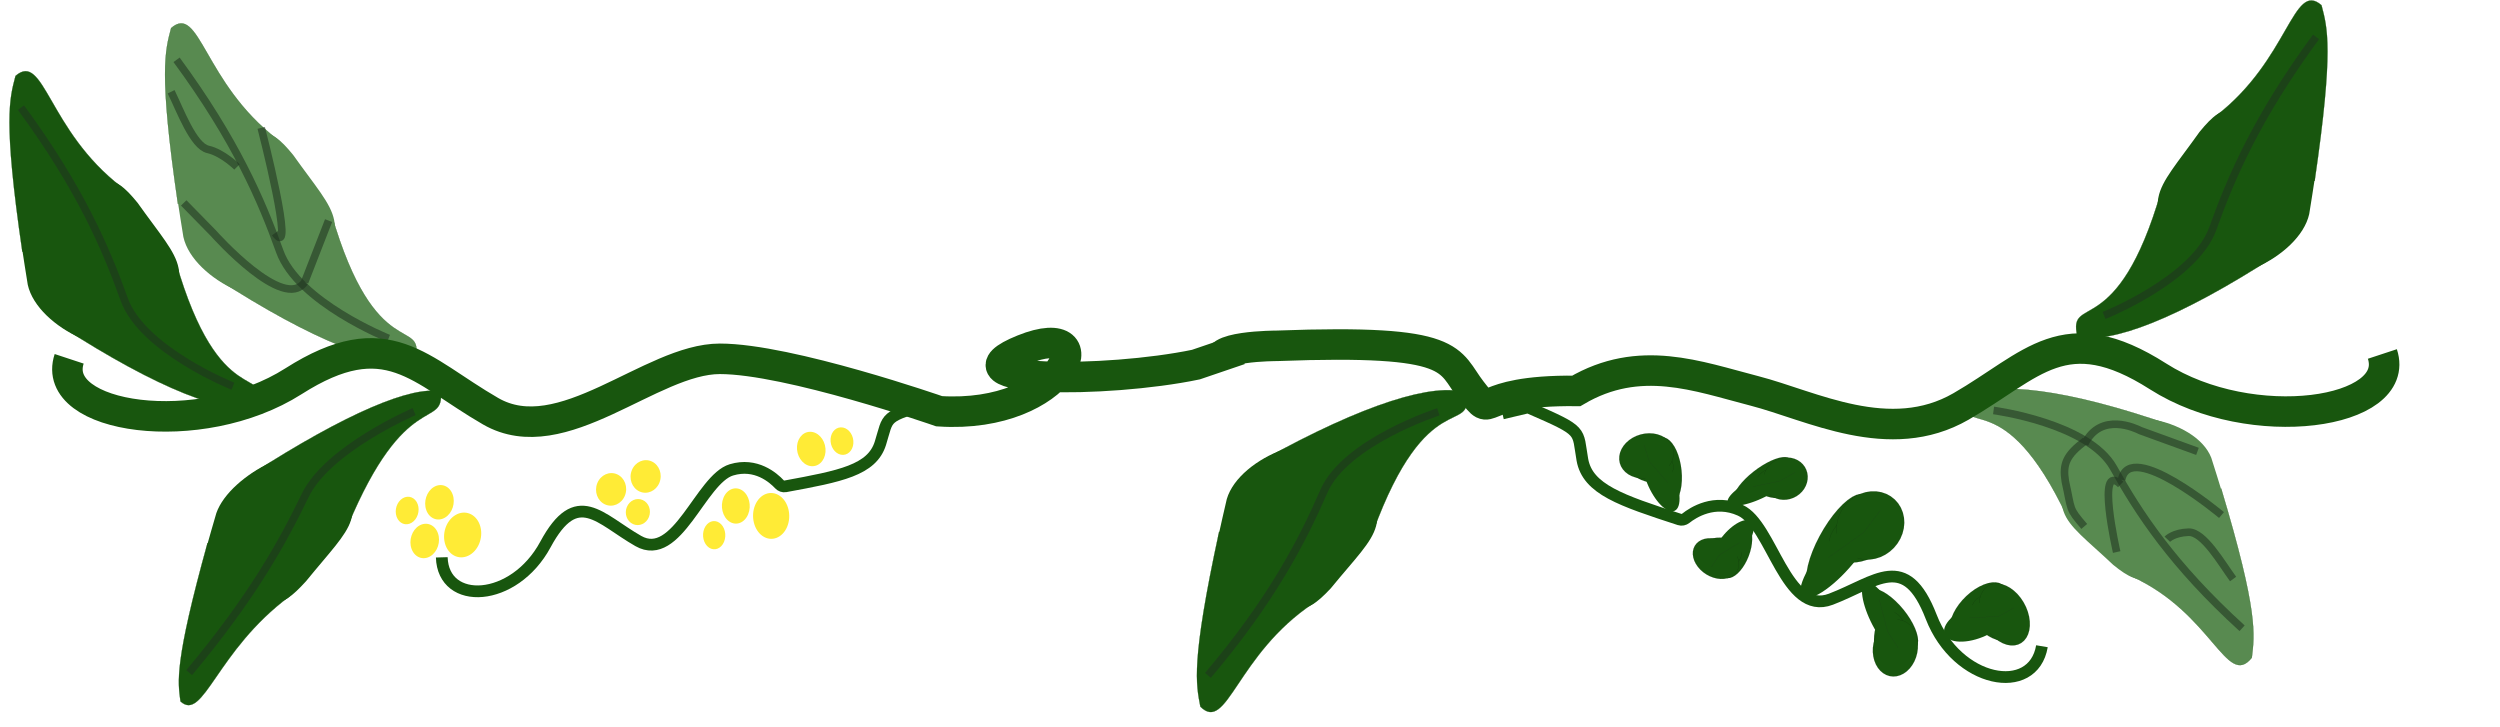 <svg width="32768" height="9525" viewBox="0 0 32768 9525" fill="none" xmlns="http://www.w3.org/2000/svg">
<g clip-path="url(#clip0_2_3)">
<path d="M292.657 3298.97C37.926 1558.82 127.406 1285.97 203.142 995.316C203.19 995.131 203.302 994.957 203.435 994.841C578.954 668.595 626.733 1708.32 1591.37 2449.52C1591.85 2449.89 1591.84 2450.73 1591.34 2451.06L293.808 3299.63C293.339 3299.94 292.747 3299.58 292.657 3298.97Z" fill="#18560E" stroke="#18560E" stroke-width="3"/>
<path d="M2304.21 3430.72C2880.66 5428.18 3529.79 4767.08 3404.04 5334.36C3403.96 5334.68 3403.74 5334.98 3403.46 5335.05C2975.15 5448.64 2071.53 5098.99 805.922 4280.73C805.377 4280.38 805.39 4279.45 805.954 4279.13L2303.12 3430.17C2303.54 3429.93 2304.06 3430.21 2304.21 3430.72Z" fill="#18560E" stroke="#18560E" stroke-width="3"/>
<path d="M364.013 3732.88C490.818 4304.8 1563 4797.89 1921.61 4407.37C2613.28 3537.94 2386.74 3480.45 1803.05 2657.9C1460 2238.11 1321.55 2250.95 599.114 2852.08C240.504 3242.6 239.122 2927.06 364.013 3732.88Z" fill="#18560E"/>
<path d="M274.527 1410.57C1045.25 2458.47 1388.93 3254.39 1626.76 3920.8C1864.6 4587.21 3053.33 5062.22 3053.33 5062.22" stroke="#203420" stroke-opacity="0.58" stroke-width="100"/>
<path d="M2332.27 2672.24C2077.54 932.083 2167.02 659.241 2242.75 368.583C2242.8 368.399 2242.91 368.225 2243.04 368.109C2618.56 41.862 2666.34 1081.58 3630.98 1822.78C3631.46 1823.15 3631.45 1823.99 3630.94 1824.32L2333.42 2672.9C2332.95 2673.2 2332.36 2672.85 2332.27 2672.24Z" fill="#588A50" stroke="#18560E" stroke-width="3"/>
<path d="M4343.82 2803.99C4920.28 4801.45 5569.4 4140.35 5443.65 4707.62C5443.58 4707.95 5443.35 4708.24 5443.07 4708.32C5014.76 4821.91 4111.15 4472.26 2845.53 3654C2844.99 3653.64 2845 3652.72 2845.56 3652.4L4342.73 2803.44C4343.15 2803.2 4343.67 2803.48 4343.82 2803.99Z" fill="#588A50" stroke="#18560E" stroke-width="3"/>
<path d="M2403.62 3106.15C2530.43 3678.07 3602.61 4171.16 3961.22 3780.64C4652.89 2911.21 4426.35 2853.72 3842.66 2031.16C3499.61 1611.38 3361.17 1624.22 2638.73 2225.35C2280.12 2615.87 2278.73 2300.33 2403.62 3106.15Z" fill="#588A50"/>
<path d="M2314.14 783.839C3084.86 1831.74 3428.54 2627.66 3666.37 3294.07C3904.21 3960.48 5092.94 4435.49 5092.94 4435.49" stroke="#203420" stroke-opacity="0.58" stroke-width="100"/>
<path d="M2242.99 1202.7C2361.44 1444.95 2534.07 1914.47 2726.35 1958.05C2918.62 2001.63 3106.03 2187.95 3106.03 2187.95" stroke="#203420" stroke-opacity="0.58" stroke-width="100"/>
<path d="M3992.17 3699.52C3719.35 4088.11 2822.4 3085.4 2796.38 3056.17C2795.56 3055.25 2795.37 3055.08 2794.52 3054.21L2407.86 2659.6M4306.93 2891.2L3992.17 3699.52M3605.01 3055.52C3881.85 3449.84 3423.77 1675.82 3423.77 1675.82" stroke="#203420" stroke-opacity="0.58" stroke-width="100"/>
<path d="M29113.4 6404.12C29602.7 8031.71 29550.7 8319.19 29514.9 8620.6C29514.8 8620.77 29514.8 8620.94 29514.7 8621.07C29185.6 9032.03 28997.1 8033.46 27937.7 7554.01C27937.1 7553.76 27937 7552.95 27937.4 7552.52L29112.1 6403.67C29112.6 6403.26 29113.2 6403.51 29113.4 6404.12Z" fill="#588A50" stroke="#18560E" stroke-width="3"/>
<path d="M27095.9 6778.3C26251.9 4981.02 25696.3 5785.78 25744.4 5202.91C25744.5 5202.61 25744.6 5202.32 25744.9 5202.19C26155.2 4984.77 27100.8 5098.87 28469.9 5578.01C28470.6 5578.22 28470.7 5579.12 28470.2 5579.55L27097.1 6778.65C27096.7 6778.99 27096.1 6778.8 27095.9 6778.3Z" fill="#588A50" stroke="#18560E" stroke-width="3"/>
<path d="M28983.6 6000.1C28780 5475.93 27647.3 5264.51 27343.8 5733.63C26774.2 6751.4 27007.2 6750.69 27698.9 7404.33C28096.9 7726.63 28232.8 7679.58 28869.4 6914.88C29172.9 6445.76 29217.1 6752.09 28983.6 6000.1Z" fill="#588A50"/>
<path d="M29387.6 8234.81C28479.3 7408.87 28029.7 6721.16 27702.9 6132.88C27376.1 5544.6 26130 5379.87 26130 5379.87" stroke="#203420" stroke-opacity="0.58" stroke-width="100"/>
<path d="M29269.5 7589.2C29118.9 7383.34 28883.6 6970.13 28686.5 6975.8C28489.5 6981.47 28407.5 7067.5 28407.5 7067.5" stroke="#203420" stroke-opacity="0.58" stroke-width="100"/>
<path d="M27324 5820.2C27534.7 5390.33 28003 5618.01 28049.1 5641.74C28051.8 5643.11 28054.2 5644.17 28056.9 5645.18L28802.6 5916.12M27318.7 6900.18C27109.5 6655.56 27157.7 6697.76 27070.4 6308.73C27034.5 6082.94 27080.9 5965.11 27332.4 5777.1M27796.2 6349.4C27467.5 6035.31 27743.8 7235.9 27743.8 7235.9M27808 6288.79C27913.8 5743.67 29117.9 6750.72 29117.9 6750.72" stroke="#203420" stroke-opacity="0.58" stroke-width="100"/>
<path d="M2719.69 7118.56C2282.78 8694.91 2331.36 8935.7 2365.45 9193.04C2365.48 9193.26 2365.59 9193.47 2365.75 9193.61C2666.93 9467.62 2833.52 8531.08 3794.5 7816.56C3794.99 7816.19 3794.99 7815.35 3794.48 7815.02L2720.83 7118.01C2720.4 7117.73 2719.84 7118.01 2719.69 7118.56Z" fill="#18560E" stroke="#18560E" stroke-width="3"/>
<path d="M4556.06 6898.96C5314.66 5075.22 5823.83 5636.23 5777.42 5133.16C5777.38 5132.77 5777.14 5132.41 5776.8 5132.34C5402.49 5051.97 4543.16 5411.65 3300.68 6210.51C3300.13 6210.87 3300.14 6211.79 3300.71 6212.1L4555 6899.41C4555.39 6899.63 4555.87 6899.41 4556.06 6898.96Z" fill="#18560E" stroke="#18560E" stroke-width="3"/>
<path d="M2835.71 6725.15C3018.32 6204.86 4047.33 5707.79 4325.64 6040.64C4848.64 6787.05 4636.76 6850.12 4010.86 7618.63C3650.55 8013.1 3526.75 8008.54 2944.08 7504.76C2665.77 7171.91 2627.11 7455.52 2835.71 6725.15Z" fill="#18560E"/>
<path d="M2479.26 8816.32C3301.18 7835.91 3706.66 7103.42 4000.98 6492.63C4295.3 5881.84 5427.67 5395.15 5427.67 5395.15" stroke="#203420" stroke-opacity="0.58" stroke-width="100"/>
<g filter="url(#filter0_d_2_3)">
<path d="M5790.48 7301.11C5808.79 7939.99 6736.01 7898.62 7149.33 7132.24C7562.65 6365.87 7857.94 6797.7 8366.54 7087.16C8875.14 7376.63 9184.27 6276.16 9586.97 6154.54C9908.39 6057.47 10136.9 6258.45 10216 6343.53C10235.8 6364.83 10264.8 6375.79 10294.1 6370.41C11016.4 6237.79 11428.5 6158.97 11539.3 5806.42C11651.1 5450.84 11563.1 5462.79 12242.3 5267.68C12259.5 5262.75 12277.9 5263.4 12293.9 5269.83L12562.6 5377.88" stroke="#18560E" stroke-width="154"/>
</g>
<path d="M30338.7 2371.88C30593.4 631.721 30503.9 358.879 30428.2 68.221C30428.1 68.037 30428 67.863 30427.9 67.747C30052.4 -258.5 30004.6 781.221 29039.9 1522.42C29039.5 1522.79 29039.5 1523.63 29040 1523.96L30337.5 2372.54C30338 2372.84 30338.6 2372.49 30338.7 2371.88Z" fill="#18560E" stroke="#18560E" stroke-width="3"/>
<path d="M28327.1 2503.63C27750.6 4501.09 27101.5 3839.99 27227.3 4407.26C27227.3 4407.59 27227.6 4407.88 27227.9 4407.96C27656.2 4521.54 28559.8 4171.89 29825.4 3353.63C29825.9 3353.28 29825.9 3352.36 29825.4 3352.04L28328.2 2503.08C28327.8 2502.84 28327.3 2503.11 28327.1 2503.63Z" fill="#18560E" stroke="#18560E" stroke-width="3"/>
<path d="M30267.3 2805.79C30140.5 3377.7 29068.3 3870.8 28709.7 3480.28C28018 2610.85 28244.6 2553.36 28828.3 1730.8C29171.3 1311.02 29309.8 1323.86 30032.2 1924.99C30390.8 2315.51 30392.2 1999.97 30267.3 2805.79Z" fill="#18560E"/>
<path d="M30356.8 483.477C29586.1 1531.37 29242.4 2327.29 29004.6 2993.71C28766.7 3660.12 27578 4135.13 27578 4135.13" stroke="#203420" stroke-opacity="0.58" stroke-width="100"/>
<path d="M15979 6969.6C15606.7 8688.44 15677.5 8966.73 15733.3 9261.86C15733.4 9262.05 15733.5 9262.23 15733.6 9262.35C16086.1 9613.34 16204.3 8579.26 17217.1 7905.27C17217.6 7904.93 17217.6 7904.09 17217.1 7903.73L15980.2 6969.02C15979.8 6968.68 15979.2 6968.99 15979 6969.6Z" fill="#18560E" stroke="#18560E" stroke-width="3"/>
<path d="M17994.9 6974.72C18705.6 5021 19308.4 5724.65 19221.4 5150.15C19221.4 5149.82 19221.2 5149.51 19220.9 5149.42C18801.3 5007.01 17876 5294.51 16557.8 6024.95C16557.2 6025.27 16557.1 6026.19 16557.7 6026.55L17993.8 6975.2C17994.2 6975.46 17994.7 6975.22 17994.9 6974.72Z" fill="#18560E" stroke="#18560E" stroke-width="3"/>
<path d="M16079.7 6541.53C16245 5979.54 17348.2 5560.38 17679.5 5974.35C18310.5 6888.73 18080.6 6930.71 17442.4 7711.74C17071.6 8107.26 16934.4 8085.06 16254.4 7436.26C15923.2 7022.3 15900.4 7337.02 16079.7 6541.53Z" fill="#18560E"/>
<path d="M15832.7 8852.41C16672.8 7859.26 17069.7 7088.51 17352.3 6439.78C17634.8 5791.05 18853 5397.84 18853 5397.84" stroke="#203420" stroke-opacity="0.58" stroke-width="100"/>
<g filter="url(#filter1_d_2_3)">
<path d="M31226.2 4635.66C31485.2 5421.39 29514 5712.37 28287 4930.14C27059.9 4147.9 26639.4 4783.17 25703.5 5323.39C24767.6 5863.62 23742 5312.13 22995.7 5119.58C22249.5 4927.03 21491 4631.47 20660.8 5119.58C19275 5105.93 19602.9 5523.31 19287.8 5119.58C18972.7 4715.85 19129.8 4438.32 16738.9 4528.76C16738.9 4528.76 15805.5 4528.76 16029.1 4772.63" stroke="#18560E" stroke-width="400"/>
</g>
<path d="M906.643 4703.01C647.621 5488.03 2619.37 5778.75 3846.7 4997.22C5074.03 4215.69 5494.69 4850.38 6430.85 5390.13C7367.01 5929.87 8530.54 4703.01 9435.18 4703.01C10339.8 4703.01 12309.8 5390.13 12309.8 5390.13C13957.1 5498.53 14491.6 4146.65 13411.4 4582.74C12331.2 5018.84 14498.4 5024.78 15675 4778.9L16250.6 4582.74" stroke="#18560E" stroke-width="400"/>
<g filter="url(#filter2_d_2_3)">
<path d="M26764.1 8466.38C26650.2 9135.35 25649.3 8950.95 25313.2 8082.35C24977 7213.75 24592.8 7622.92 23997.9 7849.99C23402.9 8077.06 23229.1 6873.02 22809.6 6683.95C22471.5 6531.56 22191.6 6713.14 22095.8 6789.33C22073 6807.42 22042.7 6814.17 22014.5 6804.99C21246.7 6554.87 20809.1 6409.57 20740.4 6021.26C20671.3 5629.86 20765.5 5656.42 20053.3 5346.71C20037.2 5339.73 20019.1 5337.85 20002.6 5341.76L19692.2 5415.19" stroke="#18560E" stroke-width="154"/>
</g>
<path d="M22906.5 6889.66L22928 6912.37L22945 6942.75L22957.2 6980.04L22964.2 7023.32L22965.8 7071.53L22962.1 7123.48L22953.2 7177.9L22939.1 7233.43L22920.3 7288.72L22897.3 7342.41L22870.6 7393.16L22840.9 7439.74L22808.8 7480.99L22775.3 7515.9L22741.1 7543.61L22707 7563.43L22673.9 7574.89L22642.7 7577.69L22614 7571.77L22588.6 7557.27L22567.1 7534.55L22550.1 7504.17L22537.9 7466.89L22530.9 7423.6L22529.2 7375.39L22532.9 7323.44L22541.9 7269.03L22556 7213.49L22574.7 7158.2L22597.7 7104.52L22624.5 7053.76L22654.2 7007.19L22686.2 6965.94L22719.8 6931.03L22754 6903.32L22788.1 6883.49L22821.2 6872.04L22852.4 6869.24L22881.1 6875.16L22906.5 6889.66Z" fill="#18560E"/>
<path d="M22906.5 6889.66L22928 6912.37L22945 6942.75L22957.2 6980.04L22964.2 7023.32L22965.8 7071.53L22962.1 7123.48L22953.2 7177.9L22939.1 7233.43L22920.3 7288.72L22897.3 7342.41L22870.6 7393.16L22840.9 7439.74L22808.8 7480.99L22775.3 7515.9L22741.1 7543.61L22707 7563.43L22673.9 7574.89L22642.7 7577.69L22614 7571.77L22588.6 7557.27L22567.1 7534.55L22550.1 7504.17L22537.9 7466.89L22530.9 7423.6L22529.2 7375.39L22532.9 7323.44L22541.9 7269.03L22556 7213.49L22574.7 7158.2L22597.7 7104.52L22624.5 7053.76L22654.2 7007.19L22686.2 6965.94L22719.8 6931.03L22754 6903.32L22788.1 6883.49L22821.2 6872.04L22852.4 6869.24L22881.1 6875.16L22906.5 6889.66Z" stroke="black"/>
<path d="M22706.6 7420.25L22668.5 7436.1L22627.2 7447.4L22583.9 7453.87L22539.5 7455.34L22495.2 7451.79L22452.1 7443.3L22411.2 7430.09L22373.5 7412.46L22340 7390.87L22311.4 7365.84L22288.6 7337.98L22272 7307.99L22262.1 7276.6L22259.1 7244.59L22263 7212.74L22273.8 7181.83L22291.3 7152.64L22314.9 7125.87L22344.1 7102.19L22378.3 7082.18L22416.4 7066.33L22457.7 7055.03L22501 7048.57L22545.4 7047.09L22589.7 7050.64L22632.8 7059.13L22673.7 7072.35L22711.4 7089.97L22744.9 7111.57L22773.4 7136.6L22796.3 7164.45L22812.9 7194.44L22822.8 7225.83L22825.8 7257.85L22821.9 7289.7L22811 7320.6L22793.6 7349.79L22770 7376.56L22740.7 7400.24L22706.6 7420.25Z" fill="#18560E"/>
<path d="M22706.6 7420.25L22668.5 7436.1L22627.2 7447.4L22583.9 7453.87L22539.5 7455.34L22495.2 7451.79L22452.1 7443.3L22411.2 7430.09L22373.5 7412.46L22340 7390.87L22311.4 7365.84L22288.6 7337.98L22272 7307.99L22262.1 7276.6L22259.1 7244.59L22263 7212.74L22273.8 7181.83L22291.3 7152.64L22314.9 7125.87L22344.1 7102.19L22378.3 7082.18L22416.4 7066.33L22457.7 7055.03L22501 7048.57L22545.4 7047.09L22589.7 7050.64L22632.8 7059.13L22673.7 7072.35L22711.4 7089.97L22744.9 7111.57L22773.4 7136.6L22796.3 7164.45L22812.9 7194.44L22822.8 7225.83L22825.8 7257.85L22821.9 7289.7L22811 7320.6L22793.6 7349.79L22770 7376.56L22740.7 7400.24L22706.6 7420.25Z" stroke="black"/>
<path d="M22764.9 7489.36L22742.2 7519.73L22713.3 7545.22L22678.9 7565.21L22639.8 7579.19L22597 7586.84L22551.6 7587.95L22504.7 7582.5L22457.4 7570.62L22410.9 7552.62L22366.3 7528.92L22324.8 7500.12L22287.3 7466.92L22254.9 7430.15L22228.2 7390.69L22207.9 7349.54L22194.6 7307.7L22188.6 7266.2L22189.9 7226.06L22198.7 7188.27L22214.6 7153.77L22237.3 7123.4L22266.2 7097.91L22300.7 7077.92L22339.7 7063.93L22382.5 7056.29L22427.9 7055.18L22474.8 7060.63L22522.1 7072.5L22568.6 7090.51L22613.2 7114.21L22654.7 7143.01L22692.2 7176.2L22724.7 7212.98L22751.3 7252.43L22771.6 7293.59L22784.9 7335.43L22790.9 7376.93L22789.6 7417.07L22780.8 7454.85L22764.9 7489.36Z" fill="#18560E"/>
<path d="M22764.9 7489.36L22742.2 7519.73L22713.3 7545.22L22678.9 7565.21L22639.8 7579.19L22597 7586.84L22551.6 7587.95L22504.7 7582.5L22457.4 7570.62L22410.9 7552.62L22366.3 7528.92L22324.8 7500.12L22287.3 7466.92L22254.9 7430.15L22228.2 7390.69L22207.9 7349.54L22194.6 7307.7L22188.6 7266.2L22189.9 7226.06L22198.7 7188.27L22214.6 7153.77L22237.3 7123.4L22266.2 7097.91L22300.7 7077.92L22339.7 7063.93L22382.5 7056.29L22427.9 7055.18L22474.8 7060.63L22522.1 7072.5L22568.6 7090.51L22613.2 7114.21L22654.7 7143.01L22692.2 7176.2L22724.7 7212.98L22751.3 7252.43L22771.6 7293.59L22784.9 7335.43L22790.9 7376.93L22789.6 7417.07L22780.8 7454.85L22764.9 7489.36Z" stroke="black"/>
<path d="M22969.9 6849.06L22978.5 6864.85L22984.3 6883.38L22987.1 6904.46L22987 6927.84L22984 6953.28L22978 6980.5L22969.2 7009.19L22957.7 7039.04L22943.5 7069.73L22926.8 7100.92L22907.9 7132.27L22886.9 7163.43L22864.1 7194.06L22839.6 7223.83L22813.8 7252.41L22787 7279.49L22759.4 7304.77L22731.4 7327.98L22703.2 7348.85L22675.2 7367.17L22647.7 7382.73L22620.9 7395.35L22595.2 7404.91L22570.9 7411.3L22548.1 7414.44L22527.3 7414.31L22508.5 7410.9L22492 7404.25L22478 7394.43L22466.6 7381.56L22458 7365.77L22452.3 7347.24L22449.4 7326.16L22449.5 7302.78L22452.6 7277.34L22458.5 7250.12L22467.3 7221.43L22478.9 7191.58L22493.1 7160.89L22509.7 7129.7L22528.6 7098.35L22549.6 7067.19L22572.5 7036.56L22596.9 7006.79L22622.7 6978.21L22649.5 6951.13L22677.1 6925.85L22705.1 6902.64L22733.3 6881.77L22761.3 6863.45L22788.9 6847.89L22815.6 6835.27L22841.3 6825.71L22865.7 6819.32L22888.4 6816.18L22909.3 6816.31L22928.1 6819.72L22944.5 6826.37L22958.5 6836.19L22969.9 6849.06Z" fill="#18560E"/>
<path d="M22800.6 7112.16L22552.6 7263.1C22542.3 7269.38 22533.5 7277.87 22526.8 7287.98L22431.1 7431.58" stroke="#203420" stroke-opacity="0.58" stroke-width="3"/>
<path d="M21910.3 6614.75L21940.2 6596.39L21967.5 6567.73L21991.5 6529.46L22011.5 6482.53L22027.1 6428.1L22038 6367.5L22043.8 6302.24L22044.4 6233.91L22039.7 6164.2L22030 6094.82L22015.4 6027.48L21996.3 5963.85L21973.2 5905.48L21946.6 5853.82L21917.2 5810.14L21885.7 5775.51L21852.9 5750.78L21819.6 5736.57L21786.6 5733.23L21754.8 5740.83L21724.8 5759.18L21697.6 5787.85L21673.6 5826.12L21653.6 5873.05L21637.9 5927.48L21627.1 5988.07L21621.3 6053.34L21620.7 6121.67L21625.3 6191.38L21635.1 6260.76L21649.7 6328.09L21668.8 6391.73L21691.9 6450.09L21718.5 6501.75L21747.9 6545.44L21779.4 6580.07L21812.2 6604.79L21845.5 6619L21878.5 6622.35L21910.3 6614.75Z" fill="#18560E"/>
<path d="M21910.3 6614.75L21940.2 6596.39L21967.5 6567.73L21991.5 6529.46L22011.5 6482.53L22027.1 6428.1L22038 6367.5L22043.8 6302.24L22044.4 6233.91L22039.7 6164.2L22030 6094.82L22015.4 6027.48L21996.3 5963.85L21973.2 5905.48L21946.6 5853.82L21917.2 5810.14L21885.7 5775.51L21852.9 5750.78L21819.6 5736.57L21786.6 5733.23L21754.8 5740.83L21724.8 5759.18L21697.6 5787.85L21673.6 5826.12L21653.6 5873.05L21637.9 5927.48L21627.1 5988.07L21621.3 6053.34L21620.7 6121.67L21625.3 6191.38L21635.1 6260.76L21649.7 6328.09L21668.8 6391.73L21691.9 6450.09L21718.5 6501.75L21747.9 6545.44L21779.4 6580.07L21812.2 6604.79L21845.5 6619L21878.5 6622.35L21910.3 6614.75Z" stroke="black"/>
<path d="M21844.3 5938.78L21807.2 5907.25L21765.4 5879.82L21720 5857.17L21672 5839.85L21622.7 5828.3L21573.2 5822.79L21524.8 5823.46L21478.7 5830.3L21435.9 5843.14L21397.6 5861.65L21364.7 5885.39L21338.1 5913.77L21318.2 5946.1L21305.8 5981.57L21300.9 6019.31L21303.9 6058.39L21314.6 6097.86L21332.7 6136.73L21357.8 6174.06L21389.3 6208.92L21426.3 6240.45L21468.1 6267.88L21513.5 6290.53L21561.5 6307.85L21610.8 6319.4L21660.3 6324.91L21708.7 6324.24L21754.9 6317.4L21797.6 6304.56L21835.9 6286.05L21868.8 6262.31L21895.5 6233.92L21915.3 6201.6L21927.8 6166.13L21932.6 6128.39L21929.6 6089.31L21919 6049.84L21900.9 6010.97L21875.8 5973.64L21844.3 5938.78Z" fill="#18560E"/>
<path d="M21844.3 5938.78L21807.2 5907.25L21765.4 5879.82L21720 5857.17L21672 5839.85L21622.7 5828.3L21573.2 5822.79L21524.8 5823.46L21478.7 5830.3L21435.9 5843.14L21397.6 5861.65L21364.7 5885.39L21338.1 5913.77L21318.2 5946.1L21305.8 5981.57L21300.9 6019.31L21303.9 6058.39L21314.6 6097.86L21332.7 6136.73L21357.8 6174.06L21389.3 6208.92L21426.3 6240.45L21468.1 6267.88L21513.5 6290.53L21561.5 6307.85L21610.8 6319.4L21660.3 6324.91L21708.7 6324.24L21754.9 6317.4L21797.6 6304.56L21835.9 6286.05L21868.8 6262.31L21895.5 6233.92L21915.3 6201.6L21927.8 6166.13L21932.6 6128.39L21929.6 6089.31L21919 6049.84L21900.9 6010.97L21875.8 5973.64L21844.3 5938.78Z" stroke="black"/>
<path d="M21927.6 5880.45L21911.6 5837.79L21887.3 5798.51L21855.5 5763.57L21816.9 5733.84L21772.4 5710.05L21723.2 5692.78L21670.5 5682.47L21615.5 5679.35L21559.6 5683.52L21504.2 5694.86L21450.7 5713.1L21400.3 5737.79L21354.3 5768.32L21313.9 5803.94L21280 5843.77L21253.5 5886.84L21235.1 5932.07L21225.1 5978.36L21223.8 6024.57L21231.3 6069.56L21247.3 6112.22L21271.6 6151.5L21303.4 6186.44L21342 6216.17L21386.5 6239.96L21435.7 6257.22L21488.4 6267.54L21543.4 6270.66L21599.3 6266.49L21654.7 6255.15L21708.3 6236.91L21758.6 6212.22L21804.6 6181.69L21845 6146.07L21878.9 6106.24L21905.4 6063.17L21923.9 6017.94L21933.8 5971.65L21935.1 5925.44L21927.6 5880.45Z" fill="#18560E"/>
<path d="M21927.6 5880.45L21911.6 5837.79L21887.3 5798.51L21855.5 5763.57L21816.9 5733.84L21772.4 5710.05L21723.2 5692.78L21670.5 5682.47L21615.5 5679.35L21559.6 5683.52L21504.2 5694.86L21450.7 5713.1L21400.3 5737.79L21354.3 5768.32L21313.9 5803.94L21280 5843.77L21253.5 5886.84L21235.1 5932.07L21225.1 5978.36L21223.8 6024.57L21231.3 6069.56L21247.3 6112.22L21271.6 6151.5L21303.4 6186.44L21342 6216.17L21386.5 6239.96L21435.7 6257.22L21488.4 6267.54L21543.4 6270.66L21599.3 6266.49L21654.7 6255.15L21708.3 6236.91L21758.6 6212.22L21804.6 6181.69L21845 6146.07L21878.9 6106.24L21905.4 6063.17L21923.9 6017.94L21933.8 5971.65L21935.1 5925.44L21927.6 5880.45Z" stroke="black"/>
<path d="M21967.8 6683.43L21981.8 6668.44L21993.4 6649.32L22002.5 6626.27L22009.1 6599.54L22013 6569.44L22014.3 6536.28L22013 6500.44L22008.9 6462.29L22002.2 6422.27L21993 6380.82L21981.4 6338.37L21967.4 6295.41L21951.2 6252.4L21933.1 6209.81L21913.1 6168.1L21891.6 6127.75L21868.8 6089.18L21844.9 6052.82L21820.1 6019.07L21794.8 5988.3L21769.2 5960.84L21743.7 5937L21718.4 5917.04L21693.6 5901.17L21669.7 5889.57L21646.9 5882.37L21625.5 5879.65L21605.6 5881.43L21587.5 5887.7L21571.4 5898.39L21557.5 5913.37L21545.9 5932.49L21536.8 5955.54L21530.2 5982.27L21526.2 6012.37L21524.9 6045.53L21526.3 6081.38L21530.4 6119.52L21537 6159.54L21546.3 6201L21557.9 6243.44L21571.9 6286.4L21588.1 6329.42L21606.2 6372.01L21626.1 6413.71L21647.6 6454.07L21670.5 6492.63L21694.4 6528.99L21719.2 6562.74L21744.5 6593.52L21770 6620.97L21795.6 6644.81L21820.9 6664.78L21845.6 6680.64L21869.5 6692.24L21892.3 6699.44L21913.8 6702.16L21933.7 6700.38L21951.8 6694.11L21967.8 6683.43Z" fill="#18560E"/>
<path d="M21858.6 6323.53L21628.3 6060.41C21620.8 6051.89 21615.2 6041.9 21611.7 6031.03L21547 5828.78" stroke="#203420" stroke-opacity="0.58" stroke-width="3"/>
<path d="M22729 6552.86L22724 6526.18L22728.3 6493.74L22741.6 6456.34L22763.8 6414.89L22794.1 6370.43L22832 6324.03L22876.4 6276.85L22926.2 6230.05L22980.3 6184.78L23037.3 6142.16L23095.8 6103.23L23154.3 6068.95L23211.4 6040.16L23265.8 6017.59L23316 6001.77L23360.8 5993.11L23399.2 5991.81L23430.2 5997.9L23453 6011.25L23467 6031.51L23472 6058.19L23467.7 6090.63L23454.4 6128.03L23432.2 6169.47L23401.9 6213.94L23364 6260.33L23319.6 6307.51L23269.8 6354.31L23215.7 6399.58L23158.7 6442.21L23100.2 6481.14L23041.7 6515.42L22984.6 6544.2L22930.2 6566.78L22880 6582.59L22835.1 6591.26L22796.8 6592.56L22765.8 6586.46L22743 6573.12L22729 6552.86Z" fill="#18560E"/>
<path d="M22729 6552.86L22724 6526.18L22728.3 6493.74L22741.6 6456.34L22763.8 6414.89L22794.1 6370.43L22832 6324.03L22876.4 6276.85L22926.2 6230.05L22980.3 6184.78L23037.3 6142.16L23095.8 6103.23L23154.3 6068.95L23211.4 6040.16L23265.8 6017.59L23316 6001.77L23360.8 5993.11L23399.2 5991.81L23430.2 5997.9L23453 6011.25L23467 6031.51L23472 6058.19L23467.7 6090.63L23454.4 6128.03L23432.2 6169.47L23401.9 6213.94L23364 6260.33L23319.6 6307.51L23269.8 6354.31L23215.7 6399.58L23158.7 6442.21L23100.2 6481.14L23041.7 6515.42L22984.6 6544.2L22930.2 6566.78L22880 6582.59L22835.1 6591.26L22796.8 6592.56L22765.8 6586.46L22743 6573.12L22729 6552.86Z" stroke="black"/>
<path d="M23266.4 6123.89L23312.4 6119.99L23358.3 6121.1L23402.9 6127.19L23445.2 6138.12L23484.1 6153.63L23518.7 6173.31L23548 6196.7L23571.4 6223.21L23588.3 6252.2L23598.3 6282.94L23601.1 6314.69L23596.7 6346.65L23585.2 6378.05L23566.8 6408.11L23542 6436.09L23511.5 6461.3L23475.9 6483.12L23436.2 6501.01L23393.3 6514.53L23348.3 6523.35L23302.3 6527.26L23256.4 6526.15L23211.7 6520.05L23169.4 6509.12L23130.5 6493.62L23096 6473.93L23066.7 6450.54L23043.3 6424.03L23026.4 6395.04L23016.4 6364.3L23013.5 6332.55L23018 6300.59L23029.5 6269.19L23047.9 6239.13L23072.6 6211.15L23103.2 6185.95L23138.7 6164.13L23178.5 6146.24L23221.4 6132.71L23266.4 6123.89Z" fill="#18560E"/>
<path d="M23266.4 6123.89L23312.4 6119.99L23358.3 6121.1L23402.9 6127.19L23445.2 6138.12L23484.1 6153.63L23518.7 6173.31L23548 6196.7L23571.4 6223.21L23588.3 6252.2L23598.3 6282.94L23601.1 6314.69L23596.7 6346.65L23585.2 6378.05L23566.8 6408.11L23542 6436.09L23511.5 6461.3L23475.9 6483.12L23436.2 6501.01L23393.3 6514.53L23348.3 6523.35L23302.3 6527.26L23256.4 6526.15L23211.7 6520.05L23169.4 6509.12L23130.5 6493.62L23096 6473.93L23066.7 6450.54L23043.3 6424.03L23026.4 6395.04L23016.4 6364.3L23013.5 6332.55L23018 6300.59L23029.5 6269.19L23047.9 6239.13L23072.6 6211.15L23103.2 6185.95L23138.7 6164.13L23178.5 6146.24L23221.4 6132.71L23266.4 6123.89Z" stroke="black"/>
<path d="M23257.9 6044.69L23299.1 6023.25L23342.9 6007.99L23388.2 5999.27L23433.9 5997.32L23478.7 6002.19L23521.8 6013.74L23561.8 6031.71L23598 6055.64L23629.4 6084.94L23655.2 6118.9L23674.8 6156.68L23687.7 6197.35L23693.6 6239.91L23692.3 6283.3L23683.9 6326.47L23668.6 6368.35L23646.7 6407.9L23618.9 6444.15L23585.7 6476.21L23548 6503.3L23506.8 6524.74L23463 6540L23417.7 6548.72L23372.1 6550.67L23327.2 6545.8L23284.2 6534.25L23244.1 6516.29L23207.9 6492.36L23176.5 6463.05L23150.7 6429.09L23131.1 6391.31L23118.2 6350.64L23112.4 6308.08L23113.6 6264.69L23122 6221.52L23137.3 6179.65L23159.2 6140.09L23187 6103.84L23220.2 6071.78L23257.9 6044.69Z" fill="#18560E"/>
<path d="M23257.9 6044.69L23299.1 6023.25L23342.9 6007.99L23388.2 5999.27L23433.9 5997.32L23478.7 6002.19L23521.8 6013.74L23561.8 6031.71L23598 6055.64L23629.4 6084.94L23655.2 6118.9L23674.8 6156.68L23687.7 6197.35L23693.6 6239.91L23692.3 6283.3L23683.9 6326.47L23668.6 6368.35L23646.7 6407.9L23618.9 6444.15L23585.7 6476.21L23548 6503.3L23506.8 6524.74L23463 6540L23417.7 6548.72L23372.1 6550.67L23327.2 6545.8L23284.2 6534.25L23244.1 6516.29L23207.9 6492.36L23176.5 6463.05L23150.7 6429.09L23131.1 6391.31L23118.2 6350.64L23112.4 6308.08L23113.6 6264.69L23122 6221.52L23137.3 6179.65L23159.2 6140.09L23187 6103.84L23220.2 6071.78L23257.9 6044.69Z" stroke="black"/>
<path d="M22643 6572.36L22645.5 6555.56L22652.4 6537.05L22663.7 6517.03L22679.3 6495.72L22699 6473.34L22722.5 6450.15L22749.7 6426.4L22780.2 6402.35L22813.8 6378.26L22849.9 6354.4L22888.3 6331.03L22928.5 6308.4L22970 6286.77L23012.5 6266.36L23055.4 6247.41L23098.3 6230.12L23140.8 6214.68L23182.2 6201.26L23222.3 6190L23260.5 6181.04L23296.4 6174.46L23329.7 6170.34L23360 6168.73L23386.9 6169.64L23410.1 6173.07L23429.5 6178.97L23444.7 6187.28L23455.6 6197.91L23462.2 6210.74L23464.2 6225.63L23461.8 6242.43L23454.9 6260.94L23443.6 6280.96L23428 6302.28L23408.3 6324.66L23384.7 6347.85L23357.5 6371.6L23327 6395.65L23293.5 6419.73L23257.4 6443.6L23219 6466.97L23178.8 6489.59L23137.2 6511.23L23094.8 6531.63L23051.8 6550.59L23008.9 6567.88L22966.5 6583.32L22925 6596.74L22885 6607.99L22846.8 6616.96L22810.8 6623.53L22777.6 6627.65L22747.3 6629.26L22720.4 6628.35L22697.2 6624.93L22677.8 6619.03L22662.6 6610.72L22651.6 6600.09L22645.1 6587.26L22643 6572.36Z" fill="#18560E"/>
<path d="M22974.9 6379.08L23314 6308.21C23322.3 6306.47 23330.4 6303.43 23337.9 6299.17L23530.4 6189.81" stroke="#203420" stroke-opacity="0.58" stroke-width="3"/>
<path d="M25574.9 8285.39L25562.9 8245.12L25560 8198.84L25566.3 8147.7L25581.5 8092.95L25605.4 8035.93L25637.3 7978.07L25676.5 7920.77L25721.9 7865.45L25772.6 7813.47L25827.1 7766.12L25884.2 7724.55L25942.5 7689.8L26000.5 7662.71L26056.8 7643.96L26110.1 7634L26158.9 7633.09L26202.2 7641.24L26238.8 7658.25L26267.8 7683.7L26288.6 7716.98L26300.6 7757.25L26303.4 7803.53L26297.2 7854.67L26281.9 7909.43L26258 7966.44L26226.1 8024.31L26187 8081.61L26141.5 8136.92L26090.9 8188.9L26036.3 8236.25L25979.2 8277.82L25920.9 8312.57L25862.9 8339.66L25806.6 8358.41L25753.4 8368.37L25704.5 8369.29L25661.2 8361.14L25624.6 8344.12L25595.6 8318.67L25574.9 8285.39Z" fill="#18560E"/>
<path d="M25574.9 8285.39L25562.9 8245.12L25560 8198.84L25566.3 8147.7L25581.5 8092.95L25605.4 8035.93L25637.3 7978.07L25676.5 7920.77L25721.9 7865.45L25772.6 7813.47L25827.1 7766.12L25884.2 7724.55L25942.5 7689.8L26000.5 7662.71L26056.8 7643.96L26110.1 7634L26158.9 7633.09L26202.2 7641.24L26238.8 7658.25L26267.8 7683.7L26288.6 7716.98L26300.6 7757.25L26303.4 7803.53L26297.2 7854.67L26281.9 7909.43L26258 7966.44L26226.1 8024.31L26187 8081.61L26141.5 8136.92L26090.9 8188.9L26036.3 8236.25L25979.2 8277.82L25920.9 8312.57L25862.9 8339.66L25806.6 8358.41L25753.4 8368.37L25704.5 8369.29L25661.2 8361.14L25624.6 8344.12L25595.6 8318.67L25574.9 8285.39Z" stroke="black"/>
<path d="M26082.8 7799.41L26134.1 7805.76L26186.5 7819.4L26238.6 7839.99L26289.2 7867.03L26337.1 7899.86L26381 7937.67L26419.8 7979.51L26452.7 8024.37L26478.8 8071.15L26497.5 8118.68L26508.2 8165.79L26510.8 8211.34L26505.2 8254.19L26491.5 8293.29L26470 8327.67L26441.4 8356.5L26406.2 8379.07L26365.3 8394.8L26319.9 8403.33L26270.9 8404.43L26219.5 8398.09L26167.2 8384.45L26115 8363.85L26064.4 8336.81L26016.6 8303.98L25972.7 8266.18L25933.8 8224.33L25901 8179.47L25874.9 8132.7L25856.2 8085.17L25845.5 8038.05L25842.9 7992.51L25848.5 7949.66L25862.2 7910.56L25883.6 7876.17L25912.3 7847.34L25947.5 7824.78L25988.3 7809.04L26033.8 7800.52L26082.8 7799.41Z" fill="#18560E"/>
<path d="M26082.8 7799.41L26134.1 7805.76L26186.5 7819.4L26238.6 7839.99L26289.2 7867.03L26337.1 7899.86L26381 7937.67L26419.8 7979.51L26452.7 8024.37L26478.8 8071.15L26497.5 8118.68L26508.2 8165.79L26510.8 8211.34L26505.2 8254.19L26491.5 8293.29L26470 8327.67L26441.4 8356.5L26406.2 8379.07L26365.3 8394.8L26319.9 8403.33L26270.9 8404.43L26219.5 8398.09L26167.2 8384.45L26115 8363.85L26064.4 8336.81L26016.6 8303.98L25972.7 8266.18L25933.8 8224.33L25901 8179.47L25874.9 8132.7L25856.2 8085.17L25845.5 8038.05L25842.9 7992.51L25848.5 7949.66L25862.2 7910.56L25883.6 7876.17L25912.3 7847.34L25947.5 7824.78L25988.3 7809.04L26033.8 7800.52L26082.8 7799.41Z" stroke="black"/>
<path d="M26054.3 7681.49L26096.1 7660.97L26142.1 7650.13L26191.5 7649.26L26242.8 7658.36L26294.9 7677.21L26346.5 7705.36L26396.3 7742.1L26443.1 7786.53L26485.6 7837.56L26523 7893.93L26554.2 7954.25L26578.6 8017.04L26595.4 8080.75L26604.2 8143.81L26605 8204.68L26597.6 8261.84L26582.2 8313.9L26559.2 8359.57L26529.2 8397.73L26492.8 8427.43L26451.1 8447.95L26405 8458.79L26355.7 8459.66L26304.4 8450.56L26252.2 8431.71L26200.7 8403.56L26150.9 8366.82L26104.1 8322.39L26061.5 8271.37L26024.2 8215L25992.9 8154.67L25968.6 8091.88L25951.8 8028.17L25942.9 7965.11L25942.2 7904.24L25949.6 7847.08L25965 7795.02L25988 7749.35L26018 7711.19L26054.3 7681.49Z" fill="#18560E"/>
<path d="M26054.3 7681.49L26096.1 7660.97L26142.1 7650.13L26191.5 7649.26L26242.8 7658.36L26294.9 7677.21L26346.5 7705.36L26396.3 7742.1L26443.1 7786.53L26485.6 7837.56L26523 7893.93L26554.2 7954.25L26578.6 8017.04L26595.4 8080.75L26604.2 8143.81L26605 8204.68L26597.6 8261.84L26582.2 8313.9L26559.2 8359.57L26529.2 8397.73L26492.8 8427.43L26451.1 8447.95L26405 8458.79L26355.7 8459.66L26304.4 8450.56L26252.2 8431.71L26200.7 8403.56L26150.9 8366.82L26104.1 8322.39L26061.5 8271.37L26024.2 8215L25992.9 8154.67L25968.6 8091.88L25951.8 8028.17L25942.9 7965.11L25942.2 7904.24L25949.6 7847.08L25965 7795.02L25988 7749.35L26018 7711.19L26054.3 7681.49Z" stroke="black"/>
<path d="M25481.9 8291.38L25480.7 8267.48L25484.2 8242.25L25492.2 8215.96L25504.8 8188.9L25521.9 8161.36L25543.1 8133.65L25568.3 8106.08L25597.2 8078.93L25629.5 8052.52L25664.9 8027.12L25702.9 8003.03L25743.1 7980.49L25785.2 7959.77L25828.5 7941.08L25872.8 7924.63L25917.4 7910.61L25961.8 7899.16L26005.7 7890.4L26048.5 7884.45L26089.7 7881.36L26129 7881.16L26165.8 7883.86L26199.7 7889.42L26230.5 7897.8L26257.7 7908.89L26281 7922.57L26300.3 7938.7L26315.3 7957.09L26325.7 7977.55L26331.6 7999.85L26332.8 8023.75L26329.4 8048.98L26321.3 8075.27L26308.7 8102.33L26291.7 8129.87L26270.5 8157.58L26245.3 8185.16L26216.3 8212.3L26184 8238.71L26148.7 8264.11L26110.7 8288.2L26070.4 8310.74L26028.4 8331.46L25985 8350.15L25940.8 8366.6L25896.2 8380.62L25851.7 8392.08L25807.9 8400.83L25765.1 8406.78L25723.8 8409.88L25684.6 8410.07L25647.8 8407.37L25613.8 8401.81L25583.1 8393.43L25555.9 8382.34L25532.5 8368.66L25513.3 8352.54L25498.3 8334.14L25487.8 8313.68L25481.9 8291.38Z" fill="#18560E"/>
<path d="M25812.6 8095.89L26174.7 8081.41C26187.7 8080.89 26200.4 8077.23 26211.8 8070.73L26398.2 7964.84" stroke="#203420" stroke-opacity="0.58" stroke-width="3"/>
<path d="M23718.5 7712.31L23694.4 7677.39L23680.1 7628.4L23675.7 7566.57L23681.5 7493.4L23697.3 7410.71L23722.6 7320.52L23757 7225.06L23799.4 7126.68L23849 7027.81L23904.4 6930.87L23964.2 6838.25L24027.2 6752.23L24091.5 6674.94L24155.8 6608.27L24218.4 6553.87L24277.8 6513.08L24332.4 6486.9L24381 6475.97L24422.4 6480.56L24455.5 6500.57L24479.5 6535.49L24493.9 6584.48L24498.2 6646.31L24492.4 6719.48L24476.7 6802.18L24451.3 6892.36L24417 6987.82L24374.5 7086.2L24325 7185.08L24269.6 7282.02L24209.7 7374.64L24146.8 7460.65L24082.4 7537.94L24018.1 7604.61L23955.5 7659.01L23896.2 7699.8L23841.6 7725.99L23792.9 7736.92L23751.6 7732.32L23718.5 7712.31Z" fill="#18560E"/>
<path d="M23718.5 7712.31L23694.4 7677.39L23680.1 7628.4L23675.7 7566.57L23681.5 7493.4L23697.3 7410.71L23722.6 7320.52L23757 7225.06L23799.4 7126.68L23849 7027.81L23904.4 6930.87L23964.2 6838.25L24027.2 6752.23L24091.5 6674.94L24155.8 6608.27L24218.4 6553.87L24277.8 6513.08L24332.4 6486.9L24381 6475.97L24422.4 6480.56L24455.5 6500.57L24479.5 6535.49L24493.9 6584.48L24498.2 6646.31L24492.4 6719.48L24476.7 6802.18L24451.3 6892.36L24417 6987.82L24374.5 7086.2L24325 7185.08L24269.6 7282.02L24209.7 7374.64L24146.8 7460.65L24082.4 7537.94L24018.1 7604.61L23955.5 7659.01L23896.2 7699.8L23841.6 7725.99L23792.9 7736.92L23751.6 7732.32L23718.5 7712.31Z" stroke="black"/>
<path d="M24223.9 6759.57L24288 6724.82L24355 6697.31L24423.4 6677.71L24491.4 6666.5L24557.4 6663.96L24619.8 6670.16L24677 6684.93L24727.6 6707.92L24770.4 6738.56L24804.2 6776.1L24828.4 6819.6L24842.2 6868.01L24845.4 6920.12L24837.9 6974.66L24819.8 7030.28L24791.6 7085.61L24753.9 7139.3L24707.8 7190L24654.4 7236.49L24594.9 7277.62L24530.9 7312.36L24463.8 7339.87L24395.5 7359.47L24327.4 7370.68L24261.4 7373.22L24199 7367.02L24141.8 7352.25L24091.2 7329.26L24048.5 7298.62L24014.6 7261.08L23990.4 7217.58L23976.6 7169.17L23973.4 7117.06L23981 7062.52L23999.1 7006.9L24027.3 6951.57L24064.9 6897.89L24111 6847.18L24164.4 6800.69L24223.9 6759.57Z" fill="#18560E"/>
<path d="M24223.9 6759.57L24288 6724.82L24355 6697.31L24423.4 6677.71L24491.4 6666.5L24557.4 6663.96L24619.8 6670.16L24677 6684.93L24727.6 6707.92L24770.4 6738.56L24804.2 6776.1L24828.4 6819.6L24842.2 6868.01L24845.4 6920.12L24837.9 6974.66L24819.8 7030.28L24791.6 7085.61L24753.9 7139.3L24707.8 7190L24654.4 7236.49L24594.9 7277.62L24530.9 7312.36L24463.8 7339.87L24395.5 7359.47L24327.4 7370.68L24261.4 7373.22L24199 7367.02L24141.8 7352.25L24091.2 7329.26L24048.5 7298.62L24014.6 7261.08L23990.4 7217.58L23976.6 7169.17L23973.4 7117.06L23981 7062.52L23999.1 7006.9L24027.3 6951.57L24064.9 6897.89L24111 6847.18L24164.4 6800.69L24223.9 6759.57Z" stroke="black"/>
<path d="M24161.6 6651.95L24207.6 6595.21L24261.3 6545.67L24321.2 6504.53L24385.9 6472.81L24453.9 6451.3L24523.4 6440.52L24592.7 6440.73L24660.1 6451.94L24724 6473.87L24782.7 6505.97L24834.9 6547.46L24879.3 6597.31L24914.7 6654.3L24940.3 6717.03L24955.5 6783.94L24959.8 6853.4L24953.3 6923.68L24935.9 6993.07L24908.3 7059.85L24870.9 7122.38L24824.9 7179.11L24771.2 7228.66L24711.3 7269.8L24646.6 7301.51L24578.6 7323.03L24509.1 7333.81L24439.8 7333.59L24372.4 7322.38L24308.5 7300.45L24249.8 7268.35L24197.6 7226.86L24153.2 7177.01L24117.8 7120.02L24092.2 7057.3L24077 6990.38L24072.7 6920.93L24079.2 6850.64L24096.6 6781.25L24124.2 6714.47L24161.6 6651.95Z" fill="#18560E"/>
<path d="M24161.6 6651.95L24207.6 6595.21L24261.3 6545.67L24321.2 6504.53L24385.9 6472.81L24453.9 6451.3L24523.4 6440.52L24592.7 6440.73L24660.1 6451.94L24724 6473.87L24782.7 6505.97L24834.9 6547.46L24879.3 6597.31L24914.7 6654.3L24940.3 6717.03L24955.5 6783.94L24959.8 6853.4L24953.3 6923.68L24935.9 6993.07L24908.3 7059.85L24870.9 7122.38L24824.9 7179.11L24771.2 7228.66L24711.3 7269.8L24646.6 7301.51L24578.6 7323.03L24509.1 7333.81L24439.8 7333.59L24372.4 7322.38L24308.5 7300.45L24249.8 7268.35L24197.6 7226.86L24153.2 7177.01L24117.8 7120.02L24092.2 7057.3L24077 6990.38L24072.7 6920.93L24079.2 6850.64L24096.6 6781.25L24124.2 6714.47L24161.6 6651.95Z" stroke="black"/>
<path d="M23606.6 7794.61L23599.5 7769.1L23597.8 7738.31L23601.5 7702.57L23610.5 7662.28L23624.8 7617.88L23644.2 7569.85L23668.5 7518.72L23697.4 7465.06L23730.6 7409.44L23767.7 7352.48L23808.4 7294.8L23852.2 7237.04L23898.6 7179.83L23947.1 7123.78L23997.2 7069.53L24048.2 7017.66L24099.8 6968.74L24151.2 6923.3L24202 6881.85L24251.5 6844.84L24299.3 6812.67L24344.8 6785.7L24387.5 6764.22L24427 6748.47L24462.8 6738.62L24494.4 6734.78L24521.7 6736.98L24544.2 6745.21L24561.8 6759.38L24574.2 6779.33L24581.3 6804.84L24583 6835.63L24579.3 6871.37L24570.3 6911.66L24556 6956.06L24536.6 7004.09L24512.3 7055.21L24483.4 7108.88L24450.2 7164.5L24413.1 7221.45L24372.4 7279.13L24328.6 7336.89L24282.2 7394.11L24233.7 7450.15L24183.7 7504.41L24132.6 7556.28L24081 7605.2L24029.6 7650.63L23978.8 7692.08L23929.3 7729.09L23881.5 7761.26L23836 7788.23L23793.3 7809.71L23753.8 7825.46L23718.1 7835.31L23686.4 7839.16L23659.1 7836.95L23636.6 7828.72L23619 7814.55L23606.6 7794.61Z" fill="#18560E"/>
<path d="M23963.9 7308.49L24415.4 6988.1C24422.3 6983.17 24428.5 6977.17 24433.6 6970.31L24647.2 6686.25" stroke="#203420" stroke-opacity="0.58" stroke-width="3"/>
<path d="M24486 7735.44L24513.7 7720.4L24548.4 7715.08L24589.1 7719.63L24635 7733.93L24684.7 7757.63L24737.3 7790.14L24791.2 7830.66L24845.2 7878.2L24898.1 7931.58L24948.4 7989.5L24994.9 8050.51L25036.5 8113.13L25072.2 8175.81L25101.1 8237.01L25122.5 8295.22L25135.8 8349L25140.7 8397.04L25137.1 8438.14L25125.1 8471.3L25105 8495.7L25077.3 8510.75L25042.6 8516.06L25001.9 8511.51L24956.1 8497.21L24906.3 8473.52L24853.8 8441.01L24799.8 8400.48L24745.8 8352.94L24692.9 8299.56L24642.6 8241.65L24596.1 8180.63L24554.5 8118.01L24518.8 8055.33L24489.9 7994.13L24468.5 7935.93L24455.2 7882.14L24450.3 7834.11L24453.9 7793L24465.9 7759.84L24486 7735.44Z" fill="#18560E"/>
<path d="M24486 7735.44L24513.7 7720.4L24548.4 7715.08L24589.1 7719.63L24635 7733.93L24684.7 7757.63L24737.3 7790.14L24791.2 7830.66L24845.2 7878.2L24898.1 7931.58L24948.4 7989.5L24994.9 8050.51L25036.5 8113.13L25072.2 8175.81L25101.1 8237.01L25122.5 8295.22L25135.8 8349L25140.7 8397.04L25137.1 8438.14L25125.1 8471.3L25105 8495.7L25077.3 8510.75L25042.6 8516.06L25001.9 8511.51L24956.1 8497.21L24906.3 8473.52L24853.8 8441.01L24799.8 8400.48L24745.8 8352.94L24692.9 8299.56L24642.6 8241.65L24596.1 8180.63L24554.5 8118.01L24518.8 8055.33L24489.9 7994.13L24468.5 7935.93L24455.2 7882.14L24450.3 7834.11L24453.9 7793L24465.9 7759.84L24486 7735.44Z" stroke="black"/>
<path d="M24988.9 8272.78L24997.3 8329.61L25000.3 8387.93L24998 8446.31L24990.4 8503.31L24977.6 8557.53L24960 8607.63L24938 8652.38L24912.2 8690.67L24883.1 8721.56L24851.5 8744.3L24818.3 8758.32L24784.1 8763.28L24749.9 8759.06L24716.4 8745.75L24684.6 8723.69L24655.1 8693.42L24628.8 8655.69L24606.2 8611.42L24587.9 8561.7L24574.4 8507.77L24566.1 8450.94L24563 8392.61L24565.3 8334.23L24572.9 8277.23L24585.7 8223.02L24603.3 8172.92L24625.3 8128.17L24651.2 8089.88L24680.2 8058.98L24711.8 8036.24L24745 8022.22L24779.2 8017.27L24813.5 8021.49L24846.9 8034.8L24878.8 8056.86L24908.2 8087.13L24934.6 8124.86L24957.1 8169.13L24975.4 8218.85L24988.9 8272.78Z" fill="#18560E"/>
<path d="M24988.9 8272.78L24997.3 8329.61L25000.3 8387.93L24998 8446.31L24990.4 8503.31L24977.6 8557.53L24960 8607.63L24938 8652.38L24912.2 8690.67L24883.1 8721.56L24851.5 8744.3L24818.3 8758.32L24784.1 8763.28L24749.9 8759.06L24716.4 8745.75L24684.6 8723.69L24655.1 8693.42L24628.8 8655.69L24606.2 8611.42L24587.9 8561.7L24574.4 8507.77L24566.1 8450.94L24563 8392.61L24565.3 8334.23L24572.9 8277.23L24585.7 8223.02L24603.3 8172.92L24625.3 8128.17L24651.2 8089.88L24680.2 8058.98L24711.8 8036.24L24745 8022.22L24779.2 8017.27L24813.5 8021.49L24846.9 8034.8L24878.8 8056.86L24908.2 8087.13L24934.6 8124.86L24957.1 8169.13L24975.4 8218.85L24988.9 8272.78Z" stroke="black"/>
<path d="M25071.7 8235.97L25098.2 8280.99L25118.4 8331.28L25131.8 8385.59L25138.1 8442.58L25137.1 8500.86L25128.9 8558.98L25113.6 8615.52L25091.7 8669.09L25063.6 8718.36L25030.1 8762.13L24992 8799.31L24950.2 8828.99L24905.8 8850.43L24859.9 8863.12L24813.5 8866.74L24767.8 8861.19L24724 8846.62L24683.2 8823.38L24646.2 8792.06L24614.1 8753.4L24587.6 8708.38L24567.5 8658.1L24554.1 8603.79L24547.8 8546.8L24548.8 8488.52L24557 8430.39L24572.3 8373.85L24594.2 8320.29L24622.3 8271.01L24655.8 8227.25L24693.9 8190.07L24735.6 8160.39L24780 8138.94L24826 8126.26L24872.4 8122.64L24918 8128.19L24961.8 8142.76L25002.7 8165.99L25039.7 8197.32L25071.7 8235.97Z" fill="#18560E"/>
<path d="M25071.7 8235.97L25098.2 8280.99L25118.4 8331.28L25131.8 8385.59L25138.1 8442.58L25137.1 8500.86L25128.9 8558.98L25113.6 8615.52L25091.7 8669.09L25063.6 8718.36L25030.1 8762.13L24992 8799.31L24950.2 8828.99L24905.8 8850.43L24859.9 8863.12L24813.5 8866.74L24767.8 8861.19L24724 8846.62L24683.2 8823.38L24646.2 8792.06L24614.1 8753.4L24587.6 8708.38L24567.5 8658.1L24554.1 8603.79L24547.8 8546.8L24548.8 8488.52L24557 8430.39L24572.3 8373.85L24594.2 8320.29L24622.3 8271.01L24655.8 8227.25L24693.9 8190.07L24735.6 8160.39L24780 8138.94L24826 8126.26L24872.4 8122.64L24918 8128.19L24961.8 8142.76L25002.7 8165.99L25039.7 8197.32L25071.7 8235.97Z" stroke="black"/>
<path d="M24457.4 7633.35L24475.4 7630.9L24495.6 7633.53L24517.8 7641.21L24541.8 7653.86L24567.2 7671.34L24593.9 7693.46L24621.5 7719.98L24649.7 7750.6L24678.3 7784.99L24706.8 7822.78L24735.1 7863.55L24762.7 7906.84L24789.4 7952.2L24814.9 7999.12L24838.9 8047.09L24861.1 8095.58L24881.3 8144.06L24899.4 8191.99L24914.9 8238.87L24928 8284.16L24938.2 8327.38L24945.7 8368.05L24950.2 8405.72L24951.7 8439.99L24950.2 8470.48L24945.8 8496.85L24938.4 8518.81L24928.2 8536.12L24915.2 8548.6L24899.7 8556.11L24881.7 8558.56L24861.5 8555.94L24839.3 8548.25L24815.4 8535.6L24789.9 8518.12L24763.2 8496L24735.6 8469.48L24707.4 8438.86L24678.8 8404.47L24650.3 8366.68L24622.1 8325.92L24594.4 8282.62L24567.7 8237.26L24542.2 8190.34L24518.3 8142.37L24496 8093.89L24475.8 8045.41L24457.8 7997.47L24442.2 7950.59L24429.2 7905.3L24418.9 7862.08L24411.5 7821.41L24407 7783.74L24405.4 7749.47L24406.9 7718.99L24411.4 7692.62L24418.7 7670.65L24428.9 7653.34L24441.9 7640.86L24457.4 7633.35Z" fill="#18560E"/>
<path d="M24631.7 7858.69L24737.9 8263.75C24740.5 8273.6 24744.5 8282.76 24749.7 8290.84L24883 8497.89" stroke="#203420" stroke-opacity="0.58" stroke-width="3"/>
<ellipse cx="254.332" cy="239.855" rx="254.332" ry="239.855" transform="matrix(0.288 0.788 0.719 -0.432 5514.52 6486.71)" fill="#FFEB36"/>
<ellipse cx="254.332" cy="239.855" rx="254.332" ry="239.855" transform="matrix(0.288 0.788 0.719 -0.432 5321.19 6993.93)" fill="#FFEB36"/>
<path d="M5395.4 6851.58C5471.61 6805.79 5507.17 6696.89 5474.81 6608.33C5442.45 6519.78 5354.44 6485.11 5278.22 6530.9C5202.01 6576.69 5166.45 6685.6 5198.81 6774.15C5231.16 6862.7 5319.18 6897.37 5395.4 6851.58Z" fill="#FFEB36"/>
<ellipse cx="330.632" cy="311.812" rx="330.632" ry="311.812" transform="matrix(0.288 0.788 0.719 -0.432 5744.63 6886.19)" fill="#FFEB36"/>
<ellipse cx="232.251" cy="263.124" rx="232.251" ry="263.124" transform="matrix(0.695 0.47 0.323 -0.774 9398.18 6726.57)" fill="#FFEB36"/>
<path d="M9490.06 7102.04C9527.57 7012 9500.14 6899.93 9428.81 6851.72C9357.48 6803.52 9269.25 6837.43 9231.74 6927.47C9194.24 7017.51 9221.66 7129.58 9292.99 7177.79C9364.33 7225.99 9452.56 7192.08 9490.06 7102.04Z" fill="#FFEB36"/>
<ellipse cx="301.927" cy="342.061" rx="301.927" ry="342.061" transform="matrix(0.695 0.47 0.323 -0.774 9787.33 6885.08)" fill="#FFEB36"/>
<ellipse cx="253.413" cy="236.557" rx="253.413" ry="236.557" transform="matrix(0.312 -0.779 -0.765 -0.344 8111.78 6693.18)" fill="#FFEB36"/>
<ellipse cx="253.413" cy="236.557" rx="253.413" ry="236.557" transform="matrix(0.312 -0.779 -0.765 -0.344 8564.31 6523.75)" fill="#FFEB36"/>
<path d="M8424.02 6553.91C8344.02 6518 8250.82 6559.57 8215.86 6646.76C8180.9 6733.95 8217.4 6833.74 8297.4 6869.65C8377.4 6905.57 8470.6 6864 8505.56 6776.81C8540.53 6689.62 8504.02 6589.82 8424.02 6553.91Z" fill="#FFEB36"/>
<ellipse cx="222.327" cy="269.785" rx="222.327" ry="269.785" transform="matrix(-0.839 0.027 0.071 0.836 10800.7 5653.64)" fill="#FFEB36"/>
<path d="M10886.7 5786.58C10895.2 5886.23 10968.8 5964.88 11051.2 5962.25C11133.6 5959.62 11193.5 5876.71 11185 5777.06C11176.6 5677.41 11103 5598.75 11020.6 5601.39C10938.2 5604.02 10878.3 5686.93 10886.7 5786.58Z" fill="#FFEB36"/>
</g>
<defs>
<filter id="filter0_d_2_3" x="5723.75" y="5198.65" width="6868.43" height="2620.45" filterUnits="userSpaceOnUse" color-interpolation-filters="sRGB">
<feFlood flood-opacity="0" result="BackgroundImageFix"/>
<feColorMatrix in="SourceAlpha" type="matrix" values="0 0 0 0 0 0 0 0 0 0 0 0 0 0 0 0 0 0 127 0" result="hardAlpha"/>
<feOffset dy="4"/>
<feGaussianBlur stdDeviation="2"/>
<feComposite in2="hardAlpha" operator="out"/>
<feColorMatrix type="matrix" values="0 0 0 0 0 0 0 0 0 0 0 0 0 0 0 0 0 0 0.25 0"/>
<feBlend mode="normal" in2="BackgroundImageFix" result="effect1_dropShadow_2_3"/>
<feBlend mode="normal" in="SourceGraphic" in2="effect1_dropShadow_2_3" result="shape"/>
</filter>
<filter id="filter1_d_2_3" x="15823.2" y="4343.74" width="15597.3" height="1385.04" filterUnits="userSpaceOnUse" color-interpolation-filters="sRGB">
<feFlood flood-opacity="0" result="BackgroundImageFix"/>
<feColorMatrix in="SourceAlpha" type="matrix" values="0 0 0 0 0 0 0 0 0 0 0 0 0 0 0 0 0 0 127 0" result="hardAlpha"/>
<feOffset dy="4"/>
<feGaussianBlur stdDeviation="2"/>
<feComposite in2="hardAlpha" operator="out"/>
<feColorMatrix type="matrix" values="0 0 0 0 0 0 0 0 0 0 0 0 0 0 0 0 0 0 0.25 0"/>
<feBlend mode="normal" in2="BackgroundImageFix" result="effect1_dropShadow_2_3"/>
<feBlend mode="normal" in="SourceGraphic" in2="effect1_dropShadow_2_3" result="shape"/>
</filter>
<filter id="filter2_d_2_3" x="19672.4" y="5273.79" width="7157.37" height="3669.39" filterUnits="userSpaceOnUse" color-interpolation-filters="sRGB">
<feFlood flood-opacity="0" result="BackgroundImageFix"/>
<feColorMatrix in="SourceAlpha" type="matrix" values="0 0 0 0 0 0 0 0 0 0 0 0 0 0 0 0 0 0 127 0" result="hardAlpha"/>
<feOffset dy="4"/>
<feGaussianBlur stdDeviation="2"/>
<feComposite in2="hardAlpha" operator="out"/>
<feColorMatrix type="matrix" values="0 0 0 0 0 0 0 0 0 0 0 0 0 0 0 0 0 0 0.25 0"/>
<feBlend mode="normal" in2="BackgroundImageFix" result="effect1_dropShadow_2_3"/>
<feBlend mode="normal" in="SourceGraphic" in2="effect1_dropShadow_2_3" result="shape"/>
</filter>
<clipPath id="clip0_2_3">
<rect width="39056" height="11352" fill="white" transform="scale(0.839)"/>
</clipPath>
</defs>
</svg>
